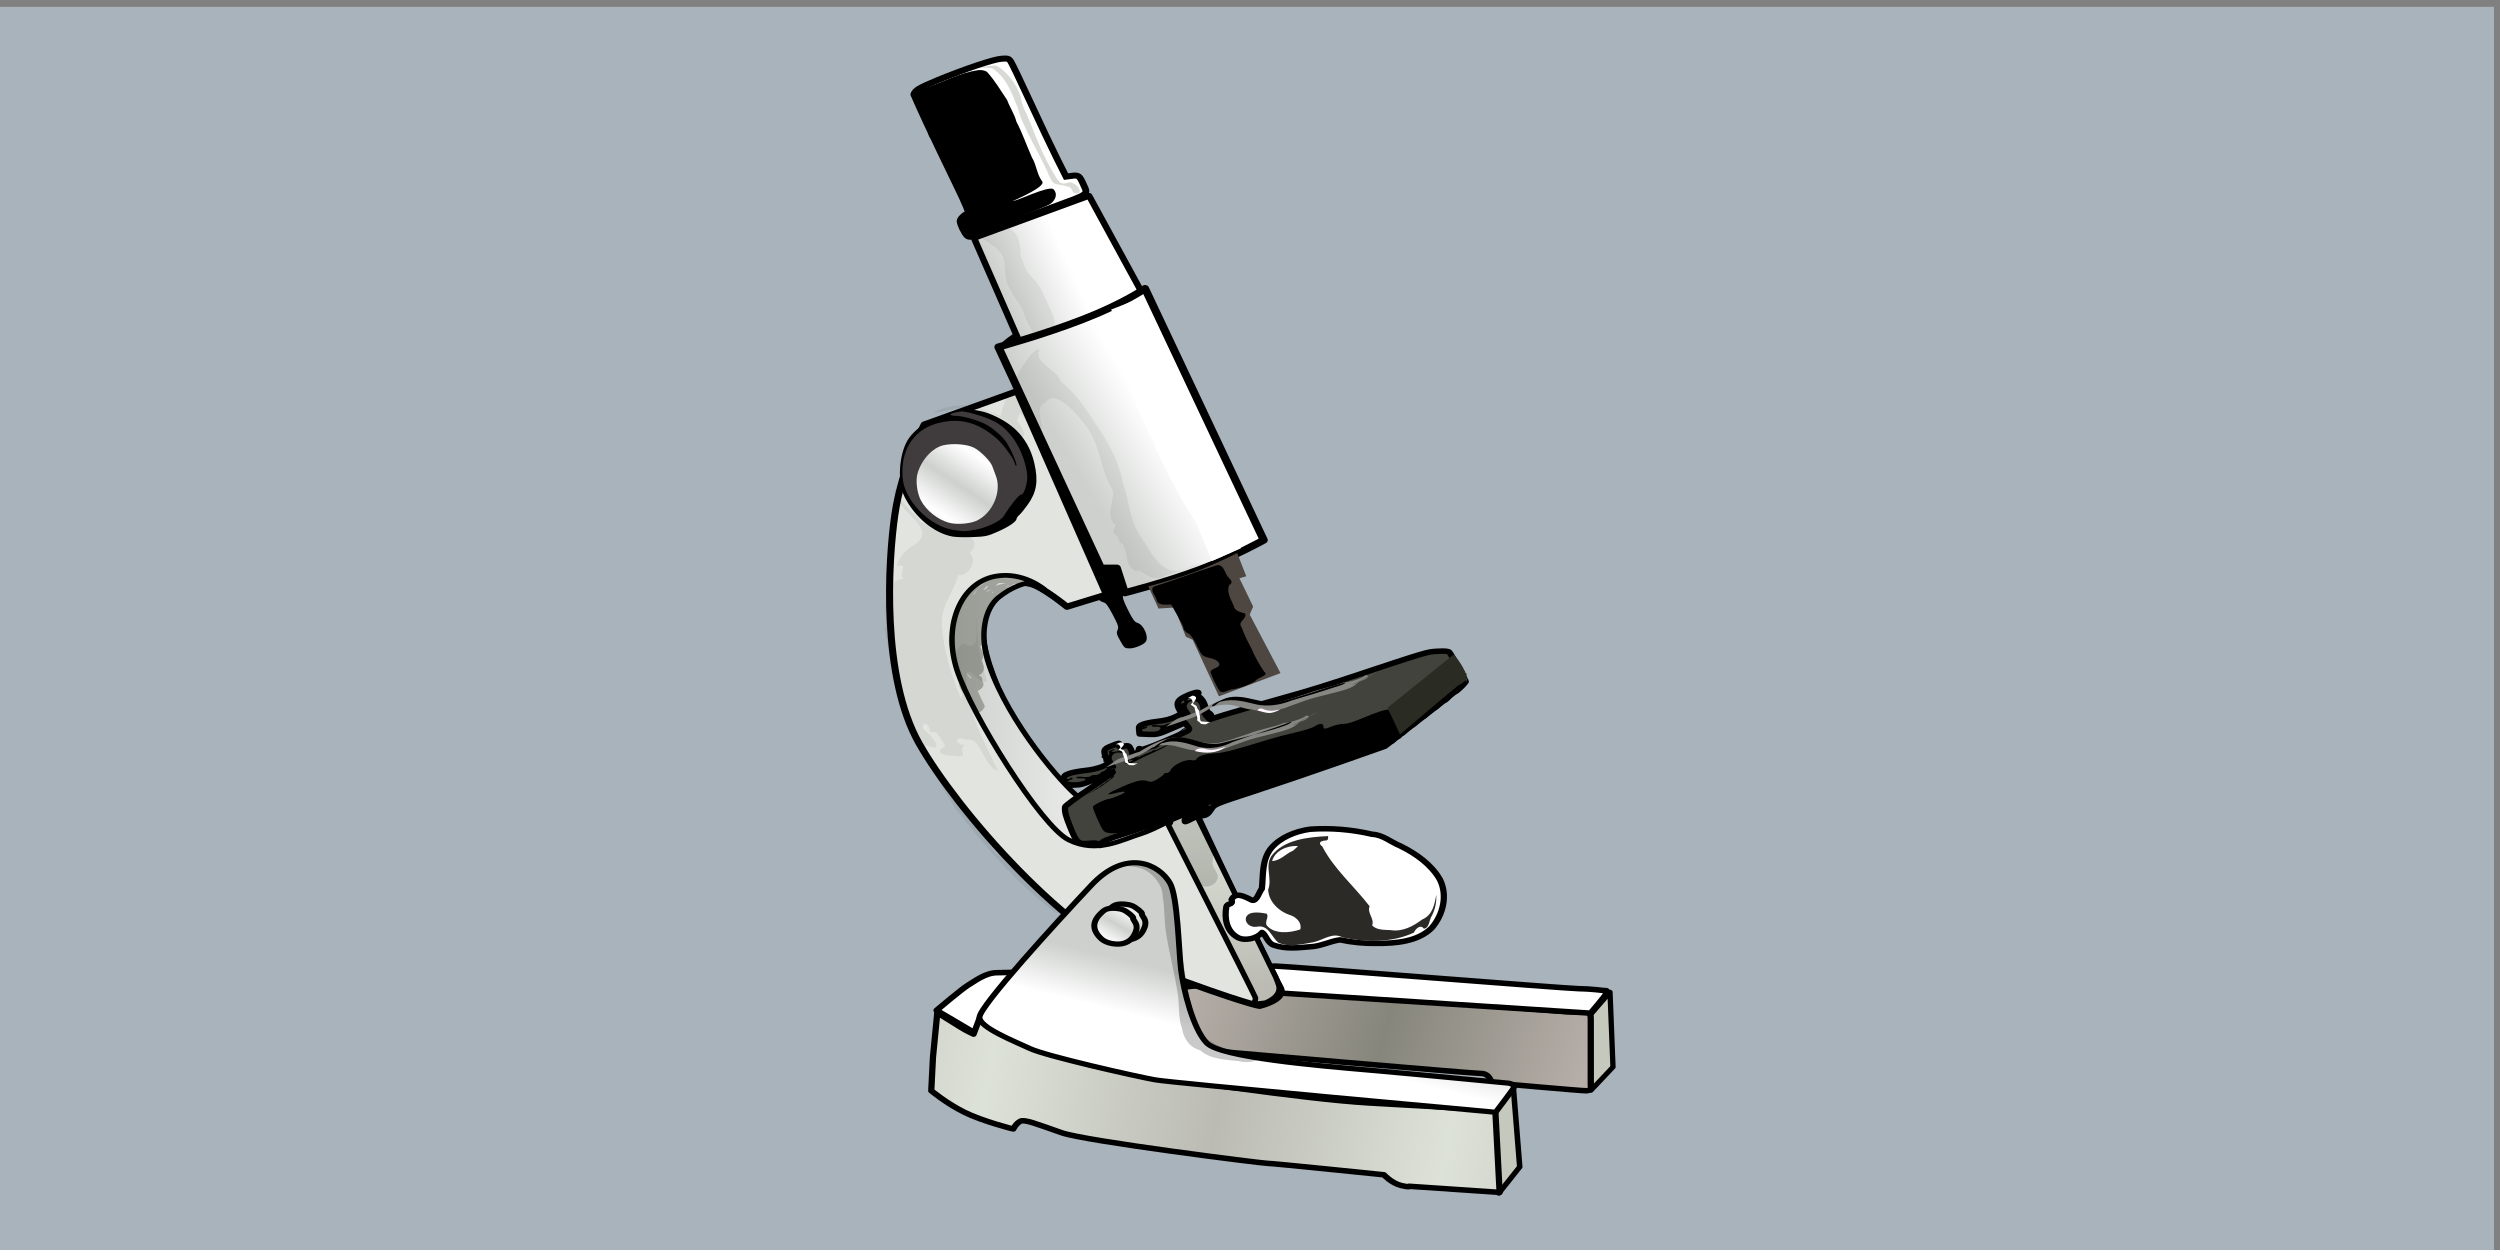 <?xml version="1.0" encoding="UTF-8" standalone="no"?>
<!-- Created with Inkscape (http://www.inkscape.org/) -->

<svg
   xmlns:dc="http://purl.org/dc/elements/1.1/"
   xmlns:cc="http://creativecommons.org/ns#"
   xmlns:rdf="http://www.w3.org/1999/02/22-rdf-syntax-ns#"
   xmlns:svg="http://www.w3.org/2000/svg"
   xmlns="http://www.w3.org/2000/svg"
   xmlns:xlink="http://www.w3.org/1999/xlink"
   xmlns:sodipodi="http://sodipodi.sourceforge.net/DTD/sodipodi-0.dtd"
   xmlns:inkscape="http://www.inkscape.org/namespaces/inkscape"
   id="svg2"
   sodipodi:docname="microscope.svg"
   viewBox="0 0 768 384.08"
   sodipodi:version="0.32"
   version="1.0"
   inkscape:output_extension="org.inkscape.output.svg.inkscape"
   inkscape:version="0.91 r13725"
   width="768"
   height="384.08">
  <rect x="0" y="0" width="768" height="384.08" fill="#808080" stroke="none"/>
  <sodipodi:namedview
     id="base"
     bordercolor="#666666"
     inkscape:pageshadow="2"
     guidetolerance="10.0"
     pagecolor="#ffffff"
     gridtolerance="10.0"
     objecttolerance="10.0"
     borderopacity="1.0"
     inkscape:window-height="1003"
     inkscape:pageopacity="0.0"
     inkscape:window-width="1278"
     showgrid="false"
     inkscape:zoom="0.45290549"
     inkscape:cx="40.317321"
     inkscape:cy="260.54001"
     inkscape:window-x="0"
     inkscape:window-y="0"
     inkscape:window-maximized="0"
     inkscape:current-layer="svg2" />
  <defs
     id="defs4">
    <linearGradient
       id="linearGradient21172">
      <stop
         id="stop21174"
         style="stop-color:#bbbbb3"
         offset="0" />
      <stop
         id="stop21176"
         style="stop-color:#dde2d8"
         offset="1" />
    </linearGradient>
    <linearGradient
       id="linearGradient4511">
      <stop
         id="stop4513"
         style="stop-color:#cdd0cd"
         offset="0" />
      <stop
         id="stop4515"
         style="stop-color:#ffffff"
         offset="1" />
    </linearGradient>
    <linearGradient
       id="linearGradient36226"
       y2="882.39"
       spreadMethod="reflect"
       gradientUnits="userSpaceOnUse"
       x2="723.42"
       y1="845.58"
       x1="580.77">
      <stop
         id="stop22073"
         style="stop-color:#86867c"
         offset="0" />
      <stop
         id="stop22075"
         style="stop-color:#b6aea8"
         offset="1" />
    </linearGradient>
    <linearGradient
       id="linearGradient36228"
       y2="943.7"
       xlink:href="#linearGradient21172"
       spreadMethod="reflect"
       gradientUnits="userSpaceOnUse"
       x2="624.89"
       y1="917.31"
       x1="459.53" />
    <linearGradient
       id="linearGradient36230"
       y2="581.33"
       xlink:href="#linearGradient4511"
       gradientUnits="userSpaceOnUse"
       x2="435.36"
       gradientTransform="matrix(1,0,0,0.96,0,18.912)"
       y1="581.33"
       x1="267.89" />
    <linearGradient
       id="linearGradient36232"
       y2="1747.4"
       xlink:href="#linearGradient4511"
       spreadMethod="reflect"
       gradientUnits="userSpaceOnUse"
       x2="806.98"
       y1="1769.6"
       x1="791.18" />
    <linearGradient
       id="linearGradient36238"
       y2="239.51"
       xlink:href="#linearGradient4511"
       gradientUnits="userSpaceOnUse"
       x2="363.36"
       y1="259.51"
       x1="313.79" />
    <linearGradient
       id="linearGradient36240"
       y2="309.5"
       xlink:href="#linearGradient4511"
       gradientUnits="userSpaceOnUse"
       x2="395.71"
       y1="340.93"
       x1="336.64" />
    <linearGradient
       id="linearGradient36242"
       y2="821.14"
       xlink:href="#linearGradient4511"
       gradientUnits="userSpaceOnUse"
       x2="379.88"
       gradientTransform="matrix(1.006,0,0,1,-4.018,0)"
       y1="781.18"
       x1="390.95" />
    <linearGradient
       id="linearGradient36244"
       y2="672.79"
       xlink:href="#linearGradient21172"
       gradientUnits="userSpaceOnUse"
       x2="463.03"
       y1="806.08"
       x1="477.26" />
    <linearGradient
       id="linearGradient36246"
       y2="1747.4"
       xlink:href="#linearGradient4511"
       spreadMethod="reflect"
       gradientUnits="userSpaceOnUse"
       x2="806.98"
       gradientTransform="matrix(0.593,0,0,0.533,-73.44,-192.41)"
       y1="1769.6"
       x1="791.18" />
    <linearGradient
       id="linearGradient36248"
       y2="1747.4"
       xlink:href="#linearGradient4511"
       spreadMethod="reflect"
       gradientUnits="userSpaceOnUse"
       x2="806.98"
       gradientTransform="matrix(0.593,0,0,0.533,-79.756,-188.98)"
       y1="1769.6"
       x1="791.18" />
    <linearGradient
       inkscape:collect="always"
       xlink:href="#linearGradient4511"
       id="linearGradient4200"
       gradientUnits="userSpaceOnUse"
       spreadMethod="reflect"
       x1="791.18"
       y1="1769.6"
       x2="806.98"
       y2="1747.4" />
    <linearGradient
       inkscape:collect="always"
       xlink:href="#linearGradient4511"
       id="linearGradient4202"
       gradientUnits="userSpaceOnUse"
       spreadMethod="reflect"
       x1="791.18"
       y1="1769.6"
       x2="806.98"
       y2="1747.4" />
  </defs>
  <rect
     style="fill:#bfd0dc;fill-opacity:1;opacity:0.639"
     id="rect4201"
     width="768.372"
     height="384.186"
     x="-2.208"
     y="2.102" />
  <g
     id="layer1"
     transform="matrix(0.672,0,0,0.672,242.032,0.959)">
    <g
       id="g36177"
       transform="matrix(0.635,0,0,0.562,-96.339,-2.343)">
      <path
         id="path22955"
         style="fill:#c5c8bc;fill-rule:evenodd;stroke:#000000;stroke-width:3.812;stroke-linejoin:round"
         d="m 743.59,808.63 -13.98,18.26 0.21,61.71 15.91,-19.04 -2.14,-60.93 z"
         inkscape:connector-curvature="0" />
      <path
         id="path22080"
         style="fill:#c5c8bc;fill-rule:evenodd;stroke:#000000;stroke-width:3.98;stroke-linejoin:round"
         d="m 673.89,884.58 -13.19,20.52 2.82,67.17 15.08,-21.46 -4.71,-66.23 z"
         inkscape:connector-curvature="0" />
      <path
         id="path21180"
         style="fill:url(#linearGradient36226);fill-rule:evenodd;stroke:#000000;stroke-width:4.5;stroke-linecap:round;stroke-linejoin:round"
         d="m 462.29,803.35 c 0,0 233.86,19.49 242.52,20.57 8.66,1.08 22.73,1.08 22.73,1.08 0,0 2.17,0 2.17,5.42 l 0,54.13 c 0,0 1.08,4.33 -3.25,4.33 -4.33,0 -68.21,-6.49 -68.21,-6.49 0,0 -1.08,-7.58 -7.57,-7.58 -6.5,0 -193.8,-18.41 -193.8,-18.41 0,0 -22.74,-19.49 -23.82,-25.98 -1.08,-6.5 -8.66,-20.57 -3.25,-23.82 5.42,-3.25 33.57,-4.33 32.48,-3.25 z"
         inkscape:connector-curvature="0" />
      <path
         id="path18548"
         style="fill:#ffffff;fill-rule:evenodd;stroke:#000000;stroke-width:4.5;stroke-linejoin:round"
         d="m 329.43,786.87 -43.11,54.97 -27.56,-18.38 c 0,0 18.37,-17.61 22.96,-20.67 4.6,-3.06 12.25,-9.95 20.67,-9.95 9.19,0 193.69,-5.36 200.58,-5.36 6.89,0 210.52,18.37 218.18,18.37 7.66,0 18.37,1.54 18.37,1.54 0,0 3.07,-0.77 1.53,2.29 -1.53,3.06 -11.48,16.08 -11.48,16.08 L 489.19,808.15 329.43,786.87 Z"
         inkscape:connector-curvature="0" />
      <path
         id="path16799"
         style="fill:url(#linearGradient36228);fill-rule:evenodd;stroke:#000000;stroke-width:4.5;stroke-linecap:round;stroke-linejoin:round"
         d="m 259.3,825.4 c 0,0 12.44,8.7 16.79,11.81 4.35,3.11 9.33,5.6 9.33,5.6 l 4.35,-13.06 c 0,0 8.88,4.74 16.17,10.57 6.81,5.45 46.47,25.18 81.46,31.71 34.98,6.53 135.55,23.63 182.19,26.74 46.64,3.11 91.41,5.6 91.41,5.6 l 3.11,67.16 -65.3,-4.98 c 0,0 1.25,1.24 -5.59,-0.62 -6.84,-1.87 -12.44,-8.71 -12.44,-8.71 0,0 -80.21,-9.32 -83.94,-9.32 -3.74,0 -130.59,-18.04 -148,-24.88 -17.41,-6.84 -26.74,-11.19 -29.85,-9.32 -3.1,1.86 -4.97,6.21 -4.97,6.21 0.85,0.43 -22.36,-6.25 -35.44,-13.68 -13.09,-7.42 -23.63,-17.41 -23.63,-17.41 l 1.24,-27.36 3.11,-36.06 z"
         inkscape:connector-curvature="0" />
      <path
         id="path1727"
         style="fill:#000000"
         d="m 391.04,522.94 c -2.64,-5.24 -2.93,-6.5 -1.98,-8.8 0.97,-2.34 0.54,-3.91 -3.38,-12.35 -3.62,-7.81 -4.98,-9.8 -7.07,-10.32 -1.42,-0.36 -3.24,-1.92 -4.04,-3.48 -1.79,-3.46 -1.82,-3.93 -0.22,-3.96 0.69,-0.01 2.35,-0.87 3.7,-1.9 l 2.45,-1.89 -3.7,-7.89 c -3.36,-7.16 -4.73,-11.66 -3.04,-9.97 0.36,0.36 1.15,0.27 1.75,-0.2 2.14,-1.69 11.4,-3.33 13.17,-2.34 1.85,1.04 5.42,9.44 5.42,12.76 0,1.13 0.56,2.65 1.25,3.37 1.02,1.07 0.84,1.18 -1,0.63 -2.26,-0.68 -3.18,0.76 -1.25,1.95 1.27,0.79 1.29,5.09 0.04,7.43 -0.73,1.36 0.1,4.23 3.37,11.64 3.48,7.92 4.85,10.02 6.99,10.73 4.45,1.49 8.29,11.57 5.83,15.33 -1.56,2.4 -7.9,5.37 -11.47,5.37 -3.57,0 -3.87,-0.26 -6.82,-6.11 z"
         inkscape:connector-curvature="0" />
      <path
         id="path9785"
         style="fill:#e1e4df;fill-rule:evenodd;stroke:#000000;stroke-width:5.07;stroke-linecap:round;stroke-linejoin:round"
         d="M 316.72,319.84 249.85,347 c 0,0 -16.09,34.56 -21.05,72.83 -4.95,38.27 -9.9,132.1 17.34,186.42 27.24,54.32 106.49,158.02 170.88,185.18 64.39,27.15 74.29,28.39 74.29,28.39 0,0 19.48,-5.15 14.86,-14.81 -18.3,-38.37 -63.15,-148.22 -63.15,-148.22 l -27.27,11.11 -40.82,4.97 c 0,0 -34.68,-33.29 -45.83,-53.04 -11.14,-19.76 -48.29,-96.3 -34.67,-120.99 13.62,-24.69 23.53,-24.69 32.2,-22.22 8.66,2.47 26,18.52 26,18.52 l 28.48,-9.88 -64.39,-165.42 z"
         inkscape:connector-curvature="0" />
      <path
         id="path26460"
         style="fill:url(#linearGradient36230);fill-rule:evenodd;stroke:#000000;stroke-width:3.918;stroke-linecap:round;stroke-linejoin:round"
         d="m 336.38,481.06 c 0,0 -15.22,-14.87 -35.35,-10.66 -24.6,5.14 -38.03,39.7 -27.54,76.28 10.26,35.77 60.42,126.91 80.32,138.11 20.66,11.62 38.47,-0.3 52.27,-5.02 8.51,-2.91 27.28,-14.54 27.28,-14.54 l -12.13,-10.66 -45.45,2.91 c 0,0 -2.02,3.88 -14.15,-6.79 -12.12,-10.66 -50.57,-60.4 -65.04,-108.09 -7.67,-25.29 -2.56,-46.45 6.66,-54.92 9.46,-8.69 21.01,-13.4 25.05,-11.46 4.04,1.94 7.07,6.78 8.08,4.84 z"
         inkscape:connector-curvature="0" />
      <path
         id="path6275"
         style="color:#000000;fill:#000000;fill-rule:evenodd"
         d="m 216.61,242.12 c 0,5.98 -25,10.89 -56.46,11.07 -31.46,0.19 -58,-4.42 -59.94,-10.39 -1.936,-5.97 21.43,-11.16 52.77,-11.71 31.34,-0.55 59.32,3.73 63.19,9.67"
         transform="matrix(0.913,-0.422,0.426,0.906,108.8,109.24)"
         inkscape:connector-curvature="0" />
      <path
         id="path3139"
         style="fill:#000000"
         d="m 582.57,608.64 c 0,-0.4 0.93,-1.31 2.07,-2.02 1.14,-0.71 14.19,-11.87 29,-24.8 28.28,-24.69 28.52,-24.98 25.43,-30.39 -1.73,-3.02 -1.84,-4 -0.44,-4 0.58,0 0.78,0.45 0.44,1 -0.34,0.55 -0.07,1 0.61,1 0.67,0 0.94,0.29 0.59,0.64 -0.34,0.34 -0.1,1.58 0.54,2.75 0.64,1.16 1.19,2.71 1.22,3.43 0.05,1.6 -7.76,10.18 -9.28,10.18 -0.59,0 -2.28,1.58 -3.75,3.5 -1.46,1.93 -3.27,3.5 -4.02,3.5 -0.74,0 -2.35,1.35 -3.57,3 -1.22,1.65 -2.79,3 -3.48,3 -0.7,0 -2.53,1.58 -4.07,3.5 -1.53,1.93 -3.33,3.5 -4,3.5 -0.66,0 -2.46,1.58 -4,3.5 -1.53,1.93 -3.33,3.5 -3.99,3.5 -0.66,0 -2.4,1.58 -3.87,3.5 -1.46,1.93 -3.26,3.5 -4,3.5 -0.73,0 -2.52,1.57 -3.99,3.49 -1.46,1.92 -3.06,3.25 -3.55,2.94 -0.49,-0.3 -0.89,-0.12 -0.89,0.41 0,0.52 -0.67,1.21 -1.5,1.53 -0.82,0.31 -1.5,0.24 -1.5,-0.16 z"
         inkscape:connector-curvature="0" />
      <path
         id="path1707"
         style="fill:#000000"
         d="m 270.51,438.12 c -13.41,-2.59 -27.59,-15.85 -34.94,-32.68 -5.07,-11.59 -3.96,-33.58 2.3,-45.63 3.02,-5.8 9.78,-12.48 15.66,-15.47 16.7,-8.48 20.06,-9.65 27.48,-9.55 8.58,0.12 15.83,2.54 25.04,8.37 12.15,7.69 20.04,19.84 23.2,35.72 2.81,14.16 1.55,23.05 -4.7,32.99 -2.36,3.75 -5.16,7.65 -6.23,8.66 -1.06,1.01 -1.93,2.36 -1.93,3 0,2.26 -5.36,6.45 -13.36,10.46 -7.55,3.78 -8.82,4.1 -18.14,4.52 -5.51,0.25 -11.98,0.07 -14.38,-0.39 z"
         inkscape:connector-curvature="0" />
      <path
         id="path1705"
         style="fill:#403c3d"
         d="m 286.52,432.57 c 8.06,-1.61 18.34,-7.09 20.41,-10.87 4.78,-8.74 11.21,-17.78 12.66,-17.78 1.14,0 2.07,-1.56 3.1,-5.18 1.91,-6.75 1.83,-11.74 -0.32,-20.32 -4.01,-15.99 -12.18,-28.45 -22.52,-34.31 -6.47,-3.68 -20.78,-8.39 -23.63,-7.78 -6.49,1.38 -7.42,1.71 -7.42,2.61 0,0.54 1.99,0.98 4.42,0.98 4.16,0 14.41,3.24 20.18,6.39 4.42,2.41 10.41,7.88 14.34,13.11 3.5,4.65 9.58,19.99 8.41,21.22 -0.27,0.28 -0.79,-0.78 -1.15,-2.35 -0.88,-3.85 -8.1,-15.09 -12.55,-19.54 -13.52,-13.54 -26.7,-17.56 -42.5,-12.97 -16.16,4.7 -25.65,19.11 -25.76,39.14 -0.04,6.29 0.49,10.04 2.01,14.46 5.85,16.93 21.13,31.3 35.63,33.51 7.45,1.14 7.37,1.14 14.69,-0.32 z"
         inkscape:connector-curvature="0" />
      <g
         id="g2838"
         style="fill:url(#linearGradient36232)"
         transform="matrix(0.954,0,0,1,-481.18,-1374.3)">
        <path
           id="path1703"
           style="fill:url(#linearGradient4200)"
           d="m 784.85,1801.1 c -8.35,-2.5 -16.77,-9.7 -20.93,-17.9 -2.99,-5.9 -4.24,-16.1 -2.69,-22 2.91,-11.2 11.31,-21.1 19.6,-23.1 6.99,-1.7 17.45,-0.9 22.63,1.8 5.02,2.5 12.99,11.2 14.3,15.5 0.53,1.7 1.65,5 2.48,7.2 4.94,13 -2.37,31.3 -14.84,37.1 -5.22,2.4 -15.05,3.1 -20.55,1.4 z"
           inkscape:connector-curvature="0" />
        <path
           id="path1701"
           style="fill:url(#linearGradient4202)"
           d="m 798.77,1795.5 c 7.06,-2.9 11.51,-8.8 14.18,-18.7 1.48,-5.4 0.8,-10.3 -2.09,-15.2 -1.12,-1.9 -1.75,-3.9 -1.41,-4.5 0.91,-1.5 -7.22,-9.9 -11.79,-12.2 -5,-2.6 -12.97,-3.4 -18.4,-1.9 -3.36,0.9 -5.28,2.4 -9.28,7.3 -10.59,13.1 -10.19,26 1.21,39 5.84,6.7 19.23,9.7 27.58,6.2 z"
           inkscape:connector-curvature="0" />
      </g>
      <path
         id="path1681"
         style="fill:#ffffff;stroke:#000000;stroke-width:4.9"
         d="m 278.17,188.95 c -1.35,-2.89 -2.45,-6.23 -2.46,-7.43 -0.01,-1.93 3.44,-5.63 6.06,-6.51 0.53,-0.17 -2.91,-9.31 -7.64,-20.31 -18.98,-44.16 -31.43,-74.317 -31.43,-76.182 0,-3.046 3.49,-5.468 16.78,-11.668 19.31,-9.008 40.16,-16.93 45.87,-17.429 4.58,-0.4 5.33,-0.186 6.68,1.916 0.84,1.301 7.22,16.315 14.18,33.365 6.95,17.048 15.6,37.658 19.21,45.788 l 6.57,14.79 4.16,-0.62 c 4.88,-0.73 5.5,-0.2 8.45,7.27 3.24,8.23 4.73,7.04 -22.9,18.46 -7.97,3.3 -23.96,10.01 -35.52,14.91 -11.56,4.89 -22.04,8.9 -23.29,8.9 -1.77,0 -2.82,-1.17 -4.72,-5.25 z"
         inkscape:connector-curvature="0" />
      <path
         id="path33543"
         style="opacity:0.185;fill:#2d371f"
         d="m 290.98,56.02 c -1.44,0.936 4.93,0.218 8.28,1.461 10.58,8.157 13.78,20.782 18.14,32.261 2.61,14.028 17.35,40.548 21.99,53.818 4.19,10.14 3.17,6.5 14.49,10.03 3.52,0.82 1.43,6.75 6.79,5.23 3.31,-1.34 -1.01,-8.37 -6.06,-8.97 -6.97,2.49 -7.25,0.42 -10.96,-6.03 -7.82,-14.63 -13.38,-30.35 -16.87,-40.65 -3.49,-10.289 -6.65,-15.253 -7.57,-23.201 -2.57,-8.793 -8.77,-19.46 -17.06,-24.753 -0.95,-0.907 -9.85,0.751 -11.17,0.804 z"
         inkscape:connector-curvature="0" />
      <path
         id="path3636"
         style="fill:url(#linearGradient36238);fill-rule:evenodd;stroke:#000000;stroke-width:4.7;stroke-linecap:round;stroke-linejoin:round"
         d="m 285.71,195.22 34.29,88.57 88.57,-40 -40,-82.86 -82.86,34.29 z"
         inkscape:connector-curvature="0" />
      <path
         id="path2953"
         style="fill:#000000"
         d="m 288.91,58.688 c -14.31,2.2 -26.67,10.624 -40.1,15.25 -1.76,0.188 -4.32,-3.549 -5.19,-0.376 -0.93,1.426 -4.47,2.921 -3.46,5.969 5.43,9.286 9.41,20.115 12.65,30.439 0.04,3.4 3.56,5.5 4.25,9.16 7.98,18.48 16.68,36.88 23.25,55.84 1.32,4.67 -7.98,4.69 -5.56,9.94 1.22,4.01 4.43,10.7 9.7,7.8 17.75,-8.12 36.38,-14.94 53.8,-23.83 5.2,-2.04 8.82,-9.02 4.41,-13.57 -4.59,-2.11 -24.71,9.25 -29.3,10.01 2.9,-1.62 24.98,-12.13 21.33,-16.32 -3.76,-5.69 -3.94,-13.18 -7.23,-19.22 -3.85,-9.72 -6.82,-19.76 -11.21,-29.19 -1.34,-6.102 -4.76,-11.553 -6.63,-17.496 -4.6,-7.704 -8.88,-15.944 -14.5,-22.969 -1.75,-1.333 -4.06,-1.675 -6.21,-1.437 z"
         inkscape:connector-curvature="0" />
      <path
         id="path5392"
         style="fill:url(#linearGradient36240);fill-rule:evenodd;stroke:#000000;stroke-width:5.8;stroke-linecap:round;stroke-linejoin:round"
         d="m 303.28,283.9 c 0,0 31.72,-9.71 61.01,-22.57 29.28,-12.86 44.57,-24.97 44.57,-24.97 l 85.43,204.57 c 0,0 -20.32,12.94 -45.32,23.65 -25,10.72 -54.68,19.21 -54.68,19.21 l -5.72,-20 -11.43,0 -73.86,-179.89 z"
         inkscape:connector-curvature="0" />
      <path
         id="path8029"
         style="fill:#4d4641;fill-rule:evenodd"
         d="m 411.17,478.58 7.39,18.05 11.48,-0.82 8.21,23.79 4.92,2.46 18.87,45.95 44.31,-18.87 -22.15,-47.59 2.46,-6.56 -9.85,-22.98 4.93,-1.64 -6.57,-18.87 c 0,0 -15.18,8.82 -31.18,15.59 -16,6.77 -32.82,11.49 -32.82,11.49 z"
         inkscape:connector-curvature="0" />
      <path
         id="path3127"
         style="fill:#000000"
         d="m 462.47,563.55 c -2.68,-4.81 -4.86,-9.95 -6.47,-15.22 0.01,-3.46 9.27,-3.4 5.53,-8.27 -3.01,-3.88 -9.04,-2.51 -11.98,-6.28 -3.24,-5.34 -4.6,-11.88 -8.9,-16.54 -2.89,-0.96 -4.4,-5.03 -3.9,-2.97 0.17,-3.71 -3,-7.96 -4.48,-11.71 -1.53,-3.09 -3.07,-6.17 -4.6,-9.26 -2.95,-0.01 -8.91,1.2 -10.23,-2.88 -0.43,-3.7 -5.6,-8.92 -2.27,-11.63 14.66,-5.2 28.94,-11.44 43.59,-16.67 5.47,-3.06 7.1,3.21 8.73,7.02 1.46,3.31 6.13,5.27 1.9,8.55 -2.01,5.68 1.36,11.41 3.29,16.64 0.64,4.57 4.87,5.03 8.17,6.34 1.75,4.51 -5.87,6.45 -2.41,11.46 1.9,5.89 4.42,11.58 7.08,17.15 2.37,6.59 5.57,12.89 9.2,18.88 4,2.9 -5.5,4.63 -6.58,7.64 -4.97,3.05 -10.37,5.48 -16.13,6.5 -2.86,0.09 -7.24,4.16 -9.54,1.25 z"
         inkscape:connector-curvature="0" />
      <path
         id="path15907"
         style="fill:url(#linearGradient36242);fill-rule:evenodd;stroke:#000000;stroke-width:4.212;stroke-linecap:round;stroke-linejoin:round"
         d="m 670.06,882.64 c 2.25,0.13 5,1.91 4.42,3.52 -0.41,1.14 -13.27,20.22 -13.27,20.22 0,0 -231.77,-23.74 -245.04,-26.38 -13.27,-2.64 -78.73,-19.34 -90.23,-25.5 -10.82,-5.79 -36.71,-17.15 -36.27,-25.5 0.49,-9.23 54.71,-76.29 80.5,-107.29 25.43,-30.56 48.92,-16.94 56.62,-1.76 5.6,11.04 6.28,54.52 7.96,70.35 1.77,16.71 8.74,48.48 18.58,59.8 10.2,11.75 80.5,18.47 116.76,21.99 36.27,3.52 97.16,10.38 99.97,10.55 z"
         inkscape:connector-curvature="0" />
      <path
         id="path29977"
         style="opacity:0.213;fill:#000000"
         d="m 402.86,702.64 c 8.58,1.72 20.23,5.97 23.7,14.29 4.93,9.36 3.94,17.75 5.73,27.75 1.53,10.15 1.13,20.14 2.54,30.32 3.18,16.62 3.94,34.84 9.05,50.37 2.12,7.6 2.17,17.36 9.72,21.76 7.01,4.77 14.29,9.59 23.04,9.9 5.98,1.76 13.95,0.33 18.89,2.85 -5.3,5.27 -11.88,6.73 -19.14,4.95 -9.6,-1.38 -20.58,-1.33 -27.78,-8.89 -7.9,-2.17 -12,-9.9 -13.14,-17.66 -3.2,-10.08 -1.56,-20.76 -3.49,-31.05 -2.22,-15.92 -6.55,-34.66 -8.09,-47.54 -1.53,-12.88 -0.7,-17.43 -2.33,-29.05 0.01,-9.55 -8.07,-20.53 -16.69,-23.11 -6.94,-2.08 -21.14,-1.68 -13.2,-2.75 4.67,-0.4 9.35,-0.8 11.19,-2.14 z"
         inkscape:connector-curvature="0" />
      <path
         id="path22957"
         style="fill:url(#linearGradient36244);fill-rule:evenodd;stroke:#000000;stroke-width:4;stroke-linejoin:round"
         d="m 441.72,655.03 61.17,141.28 c 0,0 1.43,3.84 2.17,6.5 2.71,9.74 -9.75,14.62 -9.75,14.62 l -8.66,1.08 c 0,0 2.17,-3.25 1.63,-5.41 -0.54,-2.17 -67.67,-151.58 -67.67,-151.58 l 21.11,-6.49 z"
         inkscape:connector-curvature="0" />
      <path
         id="path1793"
         style="fill:#43433d;stroke:#000000;stroke-width:4.5;stroke-linecap:round;stroke-linejoin:round"
         d="m 375.48,688.47 c -1.06,-1.15 -2.67,-1.33 -7.05,-0.83 -7.55,0.88 -8.84,-0.38 -13.36,-12.99 -3.35,-9.35 -4.11,-12.64 -3.83,-16.6 0.06,-0.89 8.01,-7.57 17.67,-14.86 9.66,-7.28 17.31,-13.49 17.01,-13.8 -0.31,-0.3 -5.45,1.99 -11.44,5.11 -9.32,4.84 -11.67,5.65 -16.31,5.65 -6.07,0 -7.82,-1.14 -7.82,-5.09 0,-2.21 0.72,-2.98 4,-4.29 2.21,-0.88 7.56,-2 11.9,-2.49 8.02,-0.9 16.55,-4.46 15.77,-6.58 -3.7,-9.98 -3.56,-10.62 2.89,-13.47 5.6,-2.48 5.81,-2.5 5.07,-0.57 -0.48,1.25 0.11,1.4 3.39,0.87 3.83,-0.61 4.03,-0.5 5.46,2.94 0.82,1.96 1.2,4.38 0.84,5.38 -0.43,1.19 0.25,0.85 2.01,-1 1.47,-1.54 2.67,-3.51 2.67,-4.37 0,-1.16 0.33,-1.29 1.27,-0.52 0.93,0.78 5.5,-0.94 17.25,-6.48 8.79,-4.14 16.52,-8.05 17.18,-8.68 0.93,-0.89 0.78,-1.71 -0.69,-3.64 l -1.89,-2.49 -9.81,4.81 c -9.13,4.47 -10.27,4.79 -16.31,4.49 l -6.5,-0.32 -0.32,-3.27 c -0.28,-2.9 0.08,-3.44 3.08,-4.69 1.87,-0.78 5.84,-1.71 8.82,-2.07 6.89,-0.82 11.58,-2.21 15.59,-4.62 3.04,-1.83 3.11,-2.03 1.76,-4.63 -2.67,-5.1 -1.9,-7.86 2.98,-10.72 5.18,-3.04 10.59,-4.79 10.59,-3.43 0,0.51 -0.57,0.95 -1.25,0.97 -0.69,0.01 -0.05,0.93 1.43,2.03 1.48,1.1 3.21,3.6 3.86,5.56 0.73,2.21 4.35,13.57 4.94,12.99 1.67,-1.68 52.57,-17.73 64.06,-21.38 6.85,-2.18 20.33,-6.91 29.96,-10.52 63.01,-23.61 61.17,-22.99 69.03,-23.48 5.62,-0.35 7.8,-0.12 8.61,0.9 2.12,2.68 10.36,22.07 10.36,24.39 0,1.85 -6.2,7.78 -28.4,27.17 l -28.4,24.8 -33.35,13.26 c -18.34,7.29 -45.95,17.91 -61.35,23.59 -27.47,10.14 -28.04,10.41 -30.14,14.12 -2.5,4.41 -3.94,5.49 -7.36,5.53 -1.38,0.02 -4.46,1.15 -6.86,2.52 -5.05,2.88 -5.14,2.91 -5.14,1.17 0,-1.81 5.46,-5.69 8.01,-5.69 2.6,0 7.99,-2.71 7.99,-4.02 0,-1.47 -0.31,-1.37 -14.22,4.15 -9.27,3.68 -12.75,5.51 -12.37,6.5 0.29,0.75 0.12,1.37 -0.36,1.37 -0.49,0 -1.08,-0.56 -1.31,-1.25 -0.31,-0.93 -2.05,-0.64 -6.83,1.12 -3.53,1.3 -14.04,5.13 -23.37,8.5 -13.77,4.99 -17.06,6.55 -17.5,8.29 -0.48,1.87 -0.72,1.95 -1.91,0.66 z"
         inkscape:connector-curvature="0" />
      <path
         id="path3239"
         style="fill:#000000"
         d="m 378.82,677.18 c -1.93,-2.75 -7.53,-17.08 -7.53,-19.27 0,-1.39 9.35,-6.48 11.9,-6.48 0.47,0 3.49,-1.2 6.72,-2.67 6.79,-3.08 5.25,-4.26 -2.55,-1.94 -8.12,2.41 -5.9,0.14 5.18,-5.3 10.5,-5.16 14.42,-6.08 18.68,-4.38 2,0.8 3.21,0.45 6.75,-1.94 2.37,-1.6 4.32,-3.33 4.32,-3.84 0,-0.51 0.91,-0.93 2.02,-0.93 1.2,0 2.39,-0.94 2.91,-2.32 1.61,-4.24 10.73,-9.13 15.2,-8.15 2.05,0.45 2.98,0.13 3.74,-1.29 1.21,-2.26 7.28,-4.24 13.02,-4.24 4.71,0 15.67,-3.2 38.11,-11.14 4.67,-1.65 13.56,-4.29 19.75,-5.86 6.19,-1.58 12.44,-3.79 13.89,-4.93 3.4,-2.68 6.36,-2.71 6.36,-0.07 0,2.49 0.69,2.5 6.14,0.03 2.39,-1.09 6.16,-1.99 8.36,-2.01 2.67,-0.02 7.15,-1.56 13.5,-4.63 9.8,-4.75 17.8,-7.63 19.05,-6.85 0.4,0.24 2.82,5.24 5.39,11.11 3.8,8.67 4.43,10.89 3.36,11.85 -0.72,0.65 -6.12,3.13 -12.02,5.5 -6.03,2.44 -10.44,4.75 -10.09,5.32 0.35,0.56 0.11,0.68 -0.55,0.28 -0.63,-0.4 -2.72,-0.15 -4.64,0.54 -1.96,0.71 -3,1.55 -2.39,1.94 0.8,0.49 0.79,0.86 -0.01,1.36 -0.61,0.37 -1.1,0.21 -1.1,-0.38 0,-0.58 -0.48,-1.06 -1.06,-1.06 -0.59,0 -0.74,0.52 -0.35,1.16 0.45,0.72 0.27,0.88 -0.46,0.42 -1.6,-0.98 -10.26,2.41 -9.46,3.71 0.37,0.59 0.14,0.72 -0.53,0.3 -0.64,-0.39 -8.25,2 -16.9,5.31 -8.66,3.32 -25.87,9.83 -38.24,14.47 -12.38,4.63 -25.65,9.76 -29.5,11.38 -3.85,1.63 -10.6,4.19 -15,5.69 -4.4,1.51 -9,3.37 -10.21,4.14 -2.52,1.61 -27.69,10.91 -40.1,14.81 -10.88,3.43 -19.41,3.57 -21.66,0.36 z"
         inkscape:connector-curvature="0" />
      <path
         id="path14158"
         style="fill:#000000"
         d="m 421.91,605.85 c 1.91,-2.27 4.78,-3.78 7.05,-5.43 2.19,-2.1 4.58,-3.52 6.62,-5.58 1.65,-0.89 4.34,-3.22 3.11,-4.85 -3.15,-2 -5.89,1 -8.17,1.9 -2.64,1.06 -4.68,2.38 -7.11,3.49 -2.51,1.09 -4.52,2.45 -7.19,3.52 -2.79,1.29 -7.07,1.82 -10.43,1.17 -2.88,-1.03 -3.44,-5.87 -0.33,-6.04 1,-1.24 3.54,-0.74 4.44,-1.79 2.26,1.82 -3.25,2.23 -4.27,3.56 -2.51,3.1 3.89,3.74 5.9,2.79 3.06,-0.66 6.94,-1.53 8.54,-4.45 -0.53,-3.02 -6.42,0.2 -6.45,-2.52 3.6,-0.98 7.94,1.5 10.98,-1.33 2.78,-0.21 5.73,-0.54 7.28,-2.83 2.93,-0.7 4.51,-3.72 2.44,-5.91 0.41,-1.17 0.18,-3.41 -1.49,-2.2 0.55,-1.71 0.77,-3.61 -1.08,-3.5 -1,-3.59 7.96,-0.41 4.71,-4.54 0.52,-1.22 4.06,-2.86 4.38,-1.83 -0.98,0.59 -3.26,2.32 -0.63,1.71 1.46,-0.7 5.31,-0.24 5.57,-1.03 -1.21,-0.37 -4.28,-1.44 -1.1,-1.31 3.19,-0.01 3.25,3.56 4.52,5.08 0.58,1.83 1.38,3.24 3.79,3.21 -1.87,0.02 -3.28,3.46 -0.39,1.95 1.79,-2 10.89,4.48 3.15,9.52 -1.84,1.11 -7.35,-5.96 -7.04,-9.55 -0.15,-2.77 -0.7,-6.71 -4.05,-7.23 -3.32,-0.8 -7.04,2.53 -5.51,5.94 0.89,2 4.95,6.08 1.49,7.24 -3.1,-1.07 -3.28,2.56 -1.03,3.9 2.69,3.79 -3.7,5.84 -5.66,8.37 -3.9,3.24 -8.25,5.87 -12.5,8.59 l 0.1,0.04 0.36,-0.06 z"
         inkscape:connector-curvature="0" />
      <path
         id="path3229"
         style="fill:#000000"
         d="m 367.91,647.85 c 1.31,-2.4 4.34,-2.52 5.74,-4.96 2.65,-0.4 3.41,-3.49 6.12,-4 0.98,-2.69 4.34,-2.3 4.52,-5.02 3.56,-1.66 -3.56,-4.06 -4.3,-1.43 -1.58,-0.81 -1.56,1.63 -3.31,0.94 -0.24,1.71 -2.26,0.28 -2.69,2.04 -1.58,-0.77 -1.56,1.64 -3.31,0.96 -0.24,1.71 -2.26,0.28 -2.69,2.04 -1.58,-0.77 -1.56,1.64 -3.31,0.96 -0.24,1.71 -2.26,0.28 -2.69,2.04 -2.51,0 -5.94,1.53 -9.1,0.77 -3.02,0.54 -5.65,-6.37 -1.5,-5.77 0.23,-2.35 3.14,-0.04 4.14,-2.33 4.4,1.59 -4.66,2.37 -4.75,5.02 1.5,3.04 6.37,1.5 9.14,0.99 1.91,-0.61 8.26,-3.14 5.45,-5.11 -1.32,-0.51 -7.17,0.31 -5.75,-1.37 3.24,-0.91 6.93,1.02 9.92,-0.53 1.17,-2.13 6.72,0.17 7.55,-3.35 1.81,-0.5 6.49,-2.97 3.23,-5.56 -0.12,-1.59 0.96,-4.09 -1.49,-2.83 -0.03,-1.34 1.58,-4.06 -0.91,-3.12 -2.13,-4.34 7.06,-0.39 5,-4.38 -2.75,-1.22 7.76,-4.65 2.69,-1.48 -3.3,2.26 4.53,-0.44 6.05,0.23 2.15,-0.44 -5.41,-1.62 -1.43,-1.73 2.41,-0.25 4.33,2.06 3.84,3.85 1.88,0.08 0.41,2.25 2.19,2.66 -1.33,2.3 5.51,1.08 1.42,2.33 -3,3.01 2.33,1.73 2.82,-0.72 1.68,-1.63 4.67,-0.83 5.72,-2.88 1.58,0.78 1.56,-1.63 3.31,-0.95 0.24,-1.71 2.26,-0.28 2.69,-2.04 1.71,0.85 1.41,-1.88 3.52,-1.19 3.44,-1.03 6.39,-3.66 9.86,-4.32 -6.37,4.42 -13.67,7.36 -20.37,11.28 -3.15,1.68 -6.84,4.93 -10.43,3.9 -0.19,-3.41 -0.22,-9.1 -4.97,-9.01 -4.33,-0.16 -6.62,4.28 -3.66,7.61 1.52,2.43 3.81,6.49 -1.02,5.46 -4.44,1.68 4.54,5.13 0.07,7.83 -10.49,9.97 -20,13.77 -17.31,13.17 z"
         inkscape:connector-curvature="0" />
      <path
         id="path1845"
         style="fill:#ffffff;stroke:#000000;stroke-width:4.5;stroke-linejoin:round"
         d="m 501.72,770.51 c -4.74,-1.47 -5.78,-8.69 -8.68,-10.39 -3.36,4.84 -12.43,7.43 -17.8,3.86 -8.07,-5.3 -9.27,-15.91 -7.88,-24.68 0.67,-3.51 5.23,-1.04 3.79,-5.95 3.01,-6.82 10.04,-2 14.72,0.51 3.44,1.17 5.03,-6.63 7.08,-9.31 1.08,-11.06 -0.17,-23.27 6.6,-32.87 6.58,-8.82 17.38,-13.86 28.06,-15.55 15.01,-1.18 30.21,0.26 44.75,4.12 7.72,0.39 13.39,6.33 20.12,9.41 11.6,6.4 22.6,15.35 28.63,27.37 5.69,12.84 2.47,28.53 -5.89,39.43 -9.93,11.19 -26.11,12.64 -40.16,12.55 -8.72,0.13 -17.41,-0.85 -25.88,-2.89 -7.36,1.14 -14.17,5.47 -21.91,5.67 -8.43,0.88 -17.5,1.9 -25.55,-1.28 z"
         inkscape:connector-curvature="0" />
      <path
         id="path1843"
         style="fill:#2c2a26"
         d="m 540.62,681.72 c -14.54,0.79 -32.21,2.91 -40.87,16.34 -4.79,8.41 0.83,18.33 -2.25,27.1 0.18,9.57 7.51,18.02 16.44,21.06 4.38,1.92 7.98,6.45 6.65,11.44 -7.59,2.86 -18.5,4.11 -24,-3.13 -1.96,-3.01 1.91,-7.37 -0.31,-9.75 -4.48,-0.87 -12.4,-2.41 -14.66,2.81 -1.38,4.77 3.02,8.73 7.66,7.88 8.35,-2.04 10.6,8.27 15.41,12.81 7.67,4.39 17.23,1.25 25.35,-0.23 6.92,-1.57 13.89,-8.54 21.15,-3.83 16.86,4.12 35.88,4.2 51.22,-4.03 1.04,-2.78 4.72,-7.1 7.18,-3.1 4.19,-0.69 3.72,-7.48 5.82,-10.71 2.29,-5.25 3.45,-11.07 3.06,-16.82 -1.08,7.53 -2.56,16.42 -10.16,20.06 -6.37,5.35 -14.08,10.21 -22.81,8.57 -4.5,-0.23 -9.99,0.03 -13.16,-3.78 1.92,-5.38 -3.88,-10.22 -1.81,-15.57 -11.12,-16.41 -25.77,-30.42 -34.03,-48.62 -3.15,-2.63 -1.8,-4.44 1.94,-4.88 2.79,0.28 2.17,-2.81 2.18,-3.62 z m -25.15,11.84 c -5.4,2.41 -8.83,8.08 -15.13,8.47 1.91,-8.22 10.72,-12.93 18.66,-12.15 -1.18,1.22 -2.35,2.45 -3.53,3.68 z"
         inkscape:connector-curvature="0" />
      <path
         id="path28228"
         style="fill:#111100;fill-opacity:0.274"
         d="m 316.71,476.76 c -7.52,-1.28 -15.22,-0.8 -22.81,-0.71 -1.96,0.02 -8.08,3.09 -3.59,0.82 5.15,-3.07 -2.38,1.92 -3.52,3.74 -4.14,4.68 -4.41,11.46 -8.01,16.51 -1.95,2.58 -3.26,5.54 -3.42,8.8 -0.36,4.31 -0.52,8.65 -1.49,12.89 -0.17,4.02 1.21,7.91 1.58,11.9 0.75,4.91 2.44,9.59 3.47,14.43 0.96,4.45 4.01,7.81 6.52,11.43 2.78,6.52 5.36,13.13 8.07,19.69 -1.82,5.43 -7.25,3.52 -8.59,-1.06 -3.06,-6.04 -9.4,-10.53 -10.03,-17.67 -0.56,-4.89 5.57,-6.11 8.99,-4.1 2.68,1.36 9.02,5.38 6.11,8.48 -2.3,1.3 -4.18,1.84 -4.09,-1.46 -2.35,-3.83 -2.4,-8.59 2.65,-10.07 2.64,-0.12 -0.7,7.98 -3.7,3.49 -4.31,-3.87 -7.38,-8.86 -10.84,-13.45 -2.96,-4.23 5.4,-11.19 7.16,-4.67 3.12,3.77 5.97,7.76 9.23,11.42 1.38,2.38 -7,6.38 -3.98,1.96 0.53,-6.77 -3.44,-12.75 -7.59,-17.72 -1.18,-3.22 6.96,-4.32 7.6,0.02 0.74,2.97 4.79,6.31 4.35,8.28 -4.94,4.06 -6.81,-3.67 -6.98,-7.34 0.49,-4.92 -5.76,-9.61 -1.68,-13.93 4.67,-3.41 7.65,3.27 10.04,6.2 -1.26,1.98 -6.42,5.3 -4.8,0.6 -0.62,-5.45 -0.91,-10.96 -0.06,-16.4 0.33,-4.9 2.71,-9.32 5.89,-12.96 2.72,-4.71 3.34,-10.85 8.03,-14.28 3.77,-2.51 6.92,-6.06 11.19,-7.74 3.24,-1.22 5.99,1.23 2.03,2.83 -2.37,1.55 -7.21,5.23 -8.61,4.96 1.18,-1.34 7.05,-4.44 2.17,-2.8 -5.78,1.39 -11.5,3.05 -17.31,4.28 1.71,-1.11 7.26,-4.34 2.46,-1.23 -3.53,2.21 -7.24,4.16 -10.62,6.61 5.42,-2.92 10.41,-6.59 15.25,-10.38 -1.48,-0.97 -7.35,1.15 -2.81,-0.23 1.54,-0.69 -2.9,3.05 -2.96,4.73 -2,3.8 -3.42,8.17 -2.65,12.47 0.85,2.93 -5.84,8.39 -3.61,2.92 2.42,-3.89 4.69,-7.94 7.56,-11.53 0.65,-1.64 7.94,-4.81 3.35,-1.52 -3.93,3.99 -5.73,9.45 -8.95,13.89 -1,1.64 -6.57,7.68 -5.09,2.29 2,-5.35 4.6,-10.74 8.69,-14.81 -0.87,2.21 -4.74,7.77 -7.45,10.87 -1.09,1.65 -5.46,4.43 -5.49,3.99 1.91,-2.1 6.36,-2.7 4.59,1.33 -2.3,4.91 -2.37,11.49 -4.88,15.59 -2.1,2.25 -6.23,1.77 -3.64,-1.85 1.8,-2.68 5.36,-9.76 8.95,-7.1 0.69,5.51 -0.2,11.24 0.59,16.71 1.65,3.59 -2.59,9.89 -6.41,6.94 -2.6,-4.35 -3.32,-9.62 -5.56,-14.19 -0.18,-3.02 6.99,-5.4 6.67,-0.18 0.6,2.78 1.61,6.56 3.52,7.89 -2.05,0.71 -7.85,4.07 -4.23,-0.31 3.58,-3.72 3.69,-8.85 3.54,-13.68 -0.34,-6.02 4.13,-10.79 5.13,-16.5 -0.15,-1.98 5.44,-6.19 2.56,-2.19 -3.38,3.25 -5.07,7.65 -6.6,11.97 -2.03,3.57 -8.89,5.74 -7.19,-0.64 0.83,-6.76 6.53,-11.25 10.07,-16.66 2.42,-3.54 6.32,-5.54 9.38,-8.4 3.61,-4.34 -6.77,0.52 -6.8,0.27 1.75,-0.85 4.59,-2.63 1.58,-0.42 -2.18,2.15 -6.3,5.82 -3.59,8.85 2.63,0.05 3.58,-0.71 0.72,1.01 -4.83,2.8 2.79,-2.51 4.11,-3.39 3.48,-2.09 6.64,-5.05 10.72,-6.24 2.6,-0.46 8.21,-3.57 9.25,-0.78 -4.3,4.48 -10.43,6.7 -14.72,11.24 -3.07,2.59 -2.82,8.08 -7.77,8.5 2.3,-3.67 5.43,-6.79 7.67,-10.54 1.2,-2.08 4.9,-4.69 5.18,-5.89 -5.36,0.99 -9.94,4.32 -15.04,6.05 -0.88,-1.17 4.98,-3.85 2.01,-0.65 -3.63,5.39 -2.18,12.26 -2.48,18.38 -0.01,3.47 -0.13,7.45 -1.85,10.41 -1.82,2.6 -7.5,5.69 -6.36,-0.17 -1.02,-3.33 6,-10.7 6.19,-4.04 0.58,6.73 -1.83,13.17 -4.43,19.23 -1.71,3.1 0.55,5.14 1.26,7.62 -1.17,3.25 -6.05,0.78 -2.03,-0.38 1.62,-0.72 3.24,-1.43 4.86,-2.15 -1.3,4.09 -7.64,8.44 -10.54,3.45 -1.53,-4.91 2.1,-9.35 3.29,-13.92 2.24,-5.51 0.77,-11.77 3.11,-17.22 3.75,-2.99 5.93,4.18 4.02,7.03 -0.86,4 -7.23,3.94 -4.3,-0.69 1.62,-7.74 -1.01,-16.04 2.12,-23.51 3.22,-5.86 10.19,-7.44 15.82,-10.01 3.3,-1.33 7.17,-4.58 10.73,-2.57 -1.66,3.36 -6.66,6.96 -8.57,11.23 -2.92,4.15 -6.49,8.16 -11.45,9.79 -2.06,-4.35 2.36,-7.58 5.19,-10.1 3.76,-3.12 8.54,-5 12.05,-8.36 -2.11,-0.02 -7.75,2.42 -8.29,0.41 1.52,-1.51 4.73,-1.39 1.63,0.44 -1.45,1.12 -6.86,4.29 -2.58,1.78 1.74,-1.01 4.97,-2.99 1.61,-0.74 -4.68,3.12 -9.13,6.94 -14.42,8.88 -5.62,0.86 -4.23,-6.49 -1.16,-8.74 3.24,-3.55 7.73,-5.65 11.88,-7.97 2.99,-1.04 7.78,-3.77 10.04,-0.46 -2,3.18 -6.49,4.38 -9.09,7.31 -4.04,4.11 -7.26,8.97 -10.75,13.54 -2.75,3.42 -0.39,9.69 -5.15,11.54 -4.49,2.06 0.28,-4.82 0.84,-6.95 2.73,-4.51 7.06,-8 11.71,-10.41 5.08,-1.14 0.49,5.91 -0.16,8.26 -2.18,4.18 -3.68,8.7 -3.26,13.48 0.29,6.34 -2.6,12.79 -7.41,16.88 -4.14,3.06 -6.83,-2.57 -7.66,-5.9 -3.53,-4.08 1.93,-10.19 5.52,-8.15 1.54,4.97 4.22,9.89 4.61,15.05 -0.87,4.37 -7.08,2.61 -5.17,-1.54 -0.12,-5.66 0.04,-11.33 0.04,-16.98 -0.35,-6.1 8.7,-3.63 5.51,1.4 -1.71,3.16 -7.77,7.69 -9.91,6.49 -0.38,-7.92 2.39,-17.14 10.24,-20.55 1.39,-0.51 -3.08,2.48 -4.39,3.18 -4.49,1.72 0.9,-5.08 1.73,-6.46 2.71,-3.96 4.82,-8.53 9.77,-9.98 2.64,-2.18 6.51,-0.41 3.85,2.97 -2.94,5.24 -6.67,10.26 -11.45,13.96 -2,-1.72 2.78,-6.72 4.24,-9.1 3.36,-4.09 6.72,-8.43 11.21,-11.33 1.7,2.05 -2.9,6.59 -4.16,9.22 -2.6,3.72 -5.19,8.14 -9.64,9.79 -3.79,-1.65 -1.16,-7.57 -0.95,-10.9 1.58,-4.39 3.37,-9.28 7.73,-11.64 3.52,-2.12 7.05,-5.71 11.43,-5.29 3.2,3.69 -5.05,5.3 -7.18,7.63 -4.73,2.72 -9.33,5.82 -14.4,7.85 2.4,-2.78 6.19,-5.01 9.71,-6.62 5.9,-2.53 11.84,-5.41 18.25,-6.31 4.14,1.03 -4.89,6.5 -4.11,6.2 2.66,-2.15 5.4,-4.24 8.36,-5.95 -1.02,2.77 -7.33,1.52 -2.98,-0.25 3.8,-0.63 -2.9,2.59 -3.67,3.74 -5.09,4.12 -4.86,11.55 -9.23,16.22 -4.13,4.65 -4.18,11.14 -4.56,16.98 -0.17,4.08 0.86,8.1 0.59,12.17 -2.92,2.14 -7.94,5.5 -9.71,0.17 -3.78,-2.48 -2.26,-9.92 2.8,-7.16 2.02,4.32 3.45,9.25 5.16,13.89 1.65,4.34 -0.61,9.44 -5.16,10.76 -3.44,-0.51 -6.24,-5.81 -7.74,-9.26 -1.72,-3.65 4.81,-9.35 6.64,-4.8 3.09,3.88 5.85,8.12 6.68,13.12 2.13,5.24 -1.21,9.62 -6.58,9.99 -3.74,-2.33 -5.55,-7.12 -8.59,-10.36 -1.86,-2.63 -6.46,-5.25 -1.09,-6.48 5.13,-2.13 5.44,5.6 8.33,8.08 2.52,3.99 5.88,7.86 6.65,12.63 -1.49,2.6 -8.21,-2.15 -7.21,-3.11 3.15,-2.93 8.23,-2.15 7.92,2.88 2.59,4.47 -1.37,7.69 -5.39,9.03 -2.95,-2.22 -4.83,-5.83 -7.54,-8.46 -2.69,-1.73 -1.59,-7.61 1.68,-4.02 1.33,4.23 1.85,8.88 5.34,12.31 2.44,3.5 5.6,6.6 7.31,10.54 1.3,3.88 -5.96,10.02 -6.27,3.41 -2.69,-6.27 -4.96,-12.73 -7.89,-18.88 -2.83,-3.36 -5.29,-7.04 -6.3,-11.39 -1.02,-4.86 -2.76,-9.53 -3.47,-14.47 -0.39,-4.89 -2.56,-9.78 -1.04,-14.68 1.35,-5.97 -0.21,-12.81 3.67,-18.02 3.44,-4.65 4.54,-10.44 7.08,-15.53 3.88,-5.67 10.03,-9.16 16.01,-12.22 5.04,-2.2 10.66,-0.92 15.97,-1.25 3.88,0.12 9.27,-0.32 12.02,1.79 -2.05,1.05 -4.1,2.09 -6.15,3.14 z"
         inkscape:connector-curvature="0" />
      <path
         id="path12407"
         style="fill:#2a2c23;fill-rule:evenodd"
         d="m 631.09,533.98 -47.68,43.36 9,21.68 41.38,-39.59 c 0,0 0.9,0 5.4,-3.77 4.5,-3.77 -6.3,-19.79 -8.1,-21.68 z"
         inkscape:connector-curvature="0" />
      <path
         id="path30858"
         style="fill:url(#linearGradient36246);stroke:#000000;stroke-width:4.3;stroke-linejoin:round"
         d="m 400.25,765.37 c 4.19,-1.57 6.83,-4.69 8.41,-9.95 0.88,-2.91 0.48,-5.54 -1.24,-8.15 -0.66,-1.01 -1.04,-2.08 -0.83,-2.38 0.54,-0.78 -4.28,-5.27 -7,-6.52 -2.96,-1.36 -7.69,-1.8 -10.91,-1.02 -1.99,0.49 -3.13,1.3 -5.5,3.93 -6.28,6.95 -6.04,13.85 0.72,20.79 3.46,3.56 11.4,5.16 16.35,3.3 z"
         inkscape:connector-curvature="0" />
      <path
         id="path31735"
         style="fill:url(#linearGradient36248);stroke:#000000;stroke-width:4.3;stroke-linejoin:round"
         d="m 393.94,768.8 c 4.18,-1.57 6.82,-4.7 8.41,-9.95 0.87,-2.91 0.47,-5.54 -1.24,-8.16 -0.67,-1 -1.04,-2.07 -0.84,-2.37 0.54,-0.78 -4.28,-5.27 -6.99,-6.52 -2.97,-1.36 -7.69,-1.8 -10.92,-1.02 -1.99,0.49 -3.13,1.3 -5.5,3.93 -6.28,6.95 -6.04,13.85 0.72,20.79 3.47,3.56 11.41,5.16 16.36,3.3 z"
         inkscape:connector-curvature="0" />
      <path
         id="path3309"
         style="opacity:0.062;fill:#000000"
         d="m 333.93,734.56 c -23.77,-22.11 -43,-48.65 -61.55,-75.12 -13.7,-24.95 -26.51,-50.62 -36.7,-77.21 -6.07,-22.98 -11.05,-46.39 -14.32,-69.84 4.06,-5.84 -2.97,-15.58 2.78,-23.91 1.28,-7.65 3.26,-16.54 10.97,-15.7 -4.61,-6.31 4.85,-12.02 -5.04,-11.08 2.96,-7.96 4.47,-11.4 12.95,-16.99 17.24,-13.49 -10.89,-24.83 -11.99,-39.07 -3.65,0.35 -4.33,-13.37 0.51,-0.65 3.39,9.01 22.24,24.83 13.09,19.41 8.31,6.25 24.63,10.41 38.96,8.57 20.39,-0.57 34.01,-19.16 40.91,-36.43 5.24,-23.71 -8.84,-50.42 -31.67,-59.24 -8.71,-11.01 -35.64,2.74 -35.69,-0.4 4.99,-3.54 12.69,-5.31 20.4,-5.54 13.42,1.5 12.43,2.43 27.82,8.56 -0.85,-8.85 20.15,-56.52 27.46,-53.94 -4.93,10.79 13.3,16.34 15.3,25.85 12.14,10.82 19.41,25.1 27.72,38.77 8.28,14.04 14.87,29.47 17.24,44.66 4.54,13.68 4.63,29.67 12.2,42.11 8.45,13.23 16.34,38.6 37.32,24.54 20.19,-6.17 -12.03,5.65 -19.23,8.13 -10.35,7 -16.94,-6.64 -21.2,-3.92 -9.61,-4.06 -3.78,-18.32 -11.75,-24.17 -1.03,-7.27 -7.21,-5.33 -2.72,-12.74 -8.97,-9.47 0.89,-22.73 -2.64,-30.31 -8.74,-15.21 -8.14,-35.84 -18.94,-51 -5.56,-8.54 -21.68,-30.87 -28.98,-18.77 -10.95,4.83 4.63,24.56 -7.79,25.66 -11.5,-22.23 -11.14,-17.58 -12.63,-10.32 6.78,6.94 7.02,20.93 -1.52,6.09 -4.24,-7.95 -34.04,-21.69 -13.24,-9.97 18.7,11.56 28.7,36.08 24.7,57.45 -8.25,24.01 -33.57,41.55 -59.28,36.43 -5.8,-0.88 -23.1,-8.1 -8.37,-1.12 12.83,1.52 36.04,3.44 23.57,18.1 5.58,5.23 0.74,18.1 -8.31,18.24 -3.38,14.23 -13.19,25.43 -11.67,42.04 1.48,19.99 6.85,39.81 13.85,58.54 4.66,-8.01 -13.13,-35.91 1.95,-45.16 13.12,8.46 7.85,-13.69 9.06,-21.45 0.48,17.7 2.29,35.38 7.68,52.34 -7.65,3.14 -15.63,-19.7 -15.12,0.14 1.5,25.53 13.12,49.28 22.82,72.33 -10.1,-2.62 -12.06,-27.96 -21.88,-24.84 -11.82,-4.68 -7.63,5.19 -1.46,3.81 -6.71,4.2 4.93,11.27 -8.87,8.89 -7.85,-0.14 -13.48,-2.73 -5.46,-7.95 -4.66,-6.43 -5.16,-13.74 -11.28,-10.91 1.36,-4.46 -5.74,-12.12 -4.79,-2.76 6.26,4.63 16.84,20.54 1.93,12.84 0.95,17.43 15.67,25.38 17.87,41.6 7.71,9.27 13.85,21.81 21.69,30.33 5.22,-2.35 5.75,17.57 16.01,18.59 2.6,11.36 15.49,12.66 20.27,23.84 5.94,7.12 17.79,18.71 19.5,23.52 -4.38,-3.35 -8.38,-7.16 -12.44,-10.87 z"
         inkscape:connector-curvature="0" />
      <path
         id="path31740"
         style="opacity:0.056;fill:#000000"
         d="m 299.31,188.24 c 3.55,2.3 6.93,4.86 10.21,7.53 3.75,2.89 5.97,6.65 7.68,10.96 1.05,4.79 0.62,9.7 1.38,14.54 0.19,4.77 2.33,8.78 4.36,12.97 2.34,4.9 5.77,8.88 7.78,13.9 1.19,4.63 3.06,9 5.08,13.31 3.43,9.84 10.38,3.13 -3.28,10.91 2.36,-4.41 0.26,-8.35 -1.4,-12.66 -1.54,-4.02 -3.36,-7.91 -4.91,-11.92 -1.23,-3.63 -2.77,-6.9 -4.91,-10.03 -2.75,-3.44 -5.47,-6.84 -7.82,-10.57 -1.42,-4.13 -3.04,-8.19 -4.3,-12.34 -0.2,-4.64 -0.17,-9.01 -1.59,-13.43 -0.97,-3.75 -3.58,-5.91 -6.45,-8.08 -0.26,-0.06 -0.53,-0.13 -0.79,-0.19 l 9.45,-6.45 c 0.29,0.1 0.58,0.21 0.88,0.31 3.07,2.4 5.86,4.91 6.92,8.87 1.46,4.49 1.59,8.89 1.66,13.61 1.16,4.04 2.79,7.95 4.12,11.97 2.3,3.71 4.99,7.06 7.76,10.43 2.18,3.23 3.8,6.58 5.05,10.3 1.54,4.01 3.34,7.91 4.87,11.93 1.8,4.62 3.85,8.84 2.02,13.81 -10.28,6.41 -13.2,9.78 -17.2,-0.8 -1.99,-4.37 -3.95,-8.78 -5.14,-13.45 -1.91,-5.02 -5.38,-8.95 -7.7,-13.82 -2.12,-4.27 -4.34,-8.38 -4.53,-13.26 -0.76,-4.78 -0.48,-9.58 -1.32,-14.33 -1.6,-4.1 -3.63,-7.7 -7.29,-10.35 -3.09,-2.54 -6.3,-5.43 -9.99,-6.85 l 9.4,-6.82 z"
         inkscape:connector-curvature="0" />
      <path
         id="path32621"
         style="fill:#868783"
         d="m 569.85,551.69 c -2.66,4.04 -8.33,3.8 -11.73,7.01 0.47,0.09 7.25,-4.28 10.05,-5.95 1.66,-1.06 8,-4.86 7.2,-4.59 -5.45,3.23 -10.88,6.5 -16.27,9.83 2.43,-1.38 7.95,-4.65 8.64,-4.96 -2.41,1.4 -10.53,6.07 -9.62,5.55 2,-1.12 7.76,-4.49 7.57,-4.28 -7.27,4.21 -2.54,5.94 -22.03,11.19 -20.15,5.44 -20.62,6.69 -29.97,10.27 -8.39,4.07 -17.72,5.67 -27.26,3.23 -4.95,-0.5 -9.43,-2.52 -14.19,-3.68 -6.13,-1.28 -12.45,-0.14 -17.93,2.83 -2.3,1.09 8.45,-5.58 3.39,-1.83 -6.03,4.58 -12.44,8.74 -19.71,11.06 -4.61,1.76 -10.55,4.24 -14.23,5.45 3.97,-2.79 7.27,-6.77 12.14,-7.95 3.98,-1.23 11.73,-5.52 13.74,-4.52 -2.45,1.46 -11.27,5.99 -4.82,1.93 8.25,-5.9 17.07,-11.78 27.21,-13.65 5.8,-0.59 11.42,1.19 16.81,3.01 5.96,1.3 12.15,2.83 18.14,0.77 8.26,-2.17 11.26,-4.04 19.3,-6.84 6.63,-3.14 18.67,-5.46 25.33,-8.72 4.17,-0.07 11.07,-2.88 12.89,-3.84 -2.6,1.5 -8.22,4.76 -9.04,5.25 2.4,-1.4 10.49,-6.12 9.61,-5.53 -2.04,1.2 2.67,-1.5 2.04,-1.37 -2.07,1.19 3.21,-2.19 1.5,-1.11 -2.6,1.7 -0.19,-0.28 1.24,1.44 z"
         inkscape:connector-curvature="0" />
      <path
         id="path33498"
         style="fill:#868783"
         d="m 527,584.55 c -2.67,4.03 -8.33,3.8 -11.74,7.01 0.47,0.09 7.25,-4.29 10.05,-5.95 1.66,-1.06 8,-4.87 7.2,-4.6 -5.45,3.24 -10.88,6.51 -16.27,9.84 2.43,-1.38 7.95,-4.65 8.64,-4.96 -2.41,1.4 -10.53,6.07 -9.61,5.55 1.99,-1.12 7.75,-4.5 7.57,-4.29 -7.28,4.22 -2.55,5.94 -22.03,11.2 -20.15,5.44 -20.63,6.68 -29.98,10.27 -8.39,4.07 -17.71,5.67 -27.26,3.23 -4.94,-0.5 -9.43,-2.53 -14.19,-3.68 -6.13,-1.28 -12.45,-0.14 -17.93,2.82 -2.29,1.1 8.46,-5.57 3.39,-1.82 -6.03,4.58 -12.44,8.74 -19.71,11.06 -4.6,1.75 -10.55,4.24 -14.23,5.45 3.97,-2.79 7.27,-6.77 12.15,-7.96 3.98,-1.23 11.73,-5.51 13.74,-4.52 -2.46,1.46 -11.28,6 -4.83,1.93 8.26,-5.89 17.07,-11.78 27.21,-13.64 5.8,-0.6 11.43,1.19 16.82,3 5.95,1.31 12.14,2.84 18.13,0.78 8.26,-2.17 11.26,-4.04 19.3,-6.84 6.63,-3.15 18.68,-5.46 25.34,-8.72 4.17,-0.07 11.06,-2.88 12.88,-3.84 -2.6,1.5 -8.21,4.76 -9.04,5.25 2.41,-1.4 10.49,-6.12 9.62,-5.54 -2.05,1.21 2.67,-1.49 2.04,-1.37 -2.08,1.2 3.2,-2.18 1.49,-1.1 -2.6,1.7 -0.19,-0.28 1.25,1.44 z"
         inkscape:connector-curvature="0" />
      <path
         id="path33500"
         style="fill:#000000"
         d="m 552.44,556.94 c -15.87,4.47 -30.89,11.6 -46.88,15.47 -13.23,2.77 -25.54,-7.39 -38.56,-2.85 -2.79,1.44 -8.17,3.59 -10,5.99 1.29,2.38 4.66,-3.76 6.75,-3.27 8.64,-2.73 17.2,0.2 25.47,2.41 8.52,1.92 17.28,0.29 25.07,-3.24 12.24,-4.06 24.51,-8.34 36.49,-12.76 0.42,-0.27 3.63,-1.91 1.66,-1.75 z"
         inkscape:connector-curvature="0" />
      <path
         id="path33509"
         style="fill:#000000"
         d="m 463.56,606.21 c -13.23,3.45 -25.54,-9.2 -38.56,-3.54 -2.79,1.79 -8.17,4.46 -10,7.46 1.29,2.96 4.66,-4.68 6.75,-4.07 8.64,-3.4 17.2,0.24 25.47,2.99 8.52,2.4 17.28,0.36 25.07,-4.03 12.24,-5.05 29.92,-10.93 41.9,-16.44 0.97,3.46 -34.64,12.82 -50.63,17.63 z"
         inkscape:connector-curvature="0" />
      <path
         id="path33514"
         style="fill:#fff5ff"
         d="m 466.98,608.99 c -4.5,1.63 -9.11,3.48 -13.9,2.1 -2.67,-1.29 -7.26,-0.95 -8.25,1.5 7.53,2.1 16.09,2.03 22.15,-3.6 z"
         inkscape:connector-curvature="0" />
      <path
         id="path33522"
         style="fill:#fff5ff"
         d="m 506.22,578.78 c -5.25,0.62 -5.83,1.71 -10.61,0.33 -2.67,-1.29 -4.73,-1.96 -5.73,0.49 7.53,2.1 8.52,3.54 16.34,-0.82 z"
         inkscape:connector-curvature="0" />
      <path
         id="path33524"
         style="fill:#ffffff"
         d="m 442.75,567.58 c 1.41,-0.12 2.1,0.19 2.81,1.36 0.48,1.46 -1.72,3.48 -2.18,4.86 0.34,1.14 2.56,1.43 2.74,2.66 0.04,1.23 0.93,2.08 1.49,3.11 0.18,1.38 0.23,2.68 0.68,4 0.28,1.15 -0.07,3.38 0.59,4.32 0.63,1.2 2.4,0.45 3.64,0.88 1.02,0.23 2.06,0.15 3.09,0.11 l -2.97,1.86 c -1.06,0.02 -2.14,0.07 -3.17,-0.22 -1.26,-0.49 -0.75,-1.52 -2.75,-2.39 -0.69,-0.99 -0.01,-1.94 -0.31,-3.13 -0.45,-1.31 -1.82,-6.24 -1.86,-7.51 -0.17,-1.27 -2.46,-1.86 -2.78,-3.06 2.4,-1.64 1.01,-2.62 0.59,-4.01 -0.74,-0.99 -1.35,-1.11 -2.65,-0.97 l 3.04,-1.87 z"
         inkscape:connector-curvature="0" />
      <path
         id="path33527"
         style="fill:#ffffff"
         d="m 390.75,605.58 c 1.41,-0.1 2.1,0.15 2.81,1.08 0.48,1.17 -1.72,2.78 -2.18,3.89 0.34,0.9 2.56,1.13 2.74,2.12 0.04,0.98 0.93,1.66 1.49,2.49 0.18,1.09 0.23,2.14 0.68,3.19 0.28,0.92 -0.07,2.7 0.59,3.45 0.63,0.96 2.4,0.36 3.64,0.71 1.02,0.18 2.06,0.11 3.09,0.08 l -2.97,1.49 c -1.06,0.01 -2.14,0.05 -3.17,-0.18 -1.26,-0.39 -0.75,-1.21 -2.75,-1.91 -0.69,-0.79 -0.01,-1.55 -0.31,-2.49 -0.45,-1.05 -1.82,-4.99 -1.86,-6.01 -0.17,-1.01 -2.46,-1.48 -2.78,-2.44 2.4,-1.32 1.01,-2.09 0.59,-3.21 -0.74,-0.79 -1.35,-0.88 -2.65,-0.77 l 3.04,-1.49 z"
         inkscape:connector-curvature="0" />
      <path
         id="path33531"
         style="fill:#ffffff"
         d="m 384.35,253.5 c 7.9,10.67 13.54,24.01 12.43,38 0.13,16.69 2.05,33.65 9.62,48.45 11.14,29.86 23.4,59.34 39.1,86.7 4.44,10.15 7.22,21.11 11.69,31.26 6.89,-3.44 13.79,-6.88 20.69,-10.32 -7.36,-17.8 -12.71,-36.85 -23.35,-52.85 -14.04,-27.69 -24.85,-57.29 -35.34,-86.76 -4.5,-19.14 1.63,-40.91 -9.59,-58.03 -1.87,-3.15 -3.93,-8 -7.76,-4.27 -5.83,2.61 -11.66,5.22 -17.49,7.82 z"
         inkscape:connector-curvature="0" />
      <path
         id="path33539"
         style="opacity:0.146;fill:#000000"
         d="m 448.9,667.75 c -0.42,3.63 0.09,7.01 1.05,10.48 1.48,4.17 4.11,7.76 6.07,11.71 2.17,4.15 2.16,8.2 1.48,12.66 -0.51,3.63 1.88,6.24 3.19,9.41 3.01,8.17 -7.8,14.43 -13.74,8.35 -2.56,-3.4 -2.96,-7.53 -3.59,-11.62 -0.97,-3.97 -2.8,-7.57 -4.87,-11.05 -2.31,-2.72 -3.37,-6.16 -4.82,-9.36 -1.53,-3.49 -3.05,-6.9 -4.96,-10.21 -4.34,-10.14 -3.19,-9.97 8.67,-14.64 5.49,4.13 10.51,8.33 11.43,15.34 0.05,4.71 -0.01,9.42 -0.01,14.13 0.65,3.75 3.42,6.41 5.18,9.6 4.63,5.96 -7.28,13.26 -6.99,4.61 -1.66,-4.7 -5.06,-8.5 -7.95,-12.5 -2.22,-3.44 -3.24,-7.42 -4.25,-11.35 -0.66,-4.25 1.44,-7.77 3.64,-11.22 0.14,-0.1 0.61,-1.01 0.7,-1.15 l 9.99,-3.63 c -0.21,0.44 -0.31,0.93 -0.64,1.3 -2.11,3.24 -4.4,6.39 -4.01,10.46 1.01,3.76 1.94,7.6 4.07,10.92 2.96,4.14 6.3,8.12 8.11,12.93 0.99,8.11 -12.75,14.14 -12.33,4 -1.84,-3.26 -4.73,-6.01 -5.28,-9.93 0.01,-4.69 0.07,-9.38 0.03,-14.07 -0.93,-6.49 -5.06,-10.96 -10.89,-14.1 11.78,-6.11 5.89,-4.45 10.13,4.78 1.89,3.32 3.44,6.71 4.95,10.21 1.46,3.17 2.53,6.55 4.79,9.28 2.14,3.6 3.93,7.35 5,11.42 0.74,3.84 0.85,7.86 3.33,11.07 6.31,5.09 -8.3,10.62 -5.39,0.73 -1.49,-3.18 -3.75,-6.04 -3.32,-9.76 0.6,-4.29 0.96,-8.13 -1.21,-12.16 -1.98,-3.98 -4.68,-7.59 -6.17,-11.81 -0.98,-3.54 -1.54,-7 -1.35,-10.7 l 9.96,-4.13 z"
         inkscape:connector-curvature="0" />
    </g>
  </g>
</svg>
